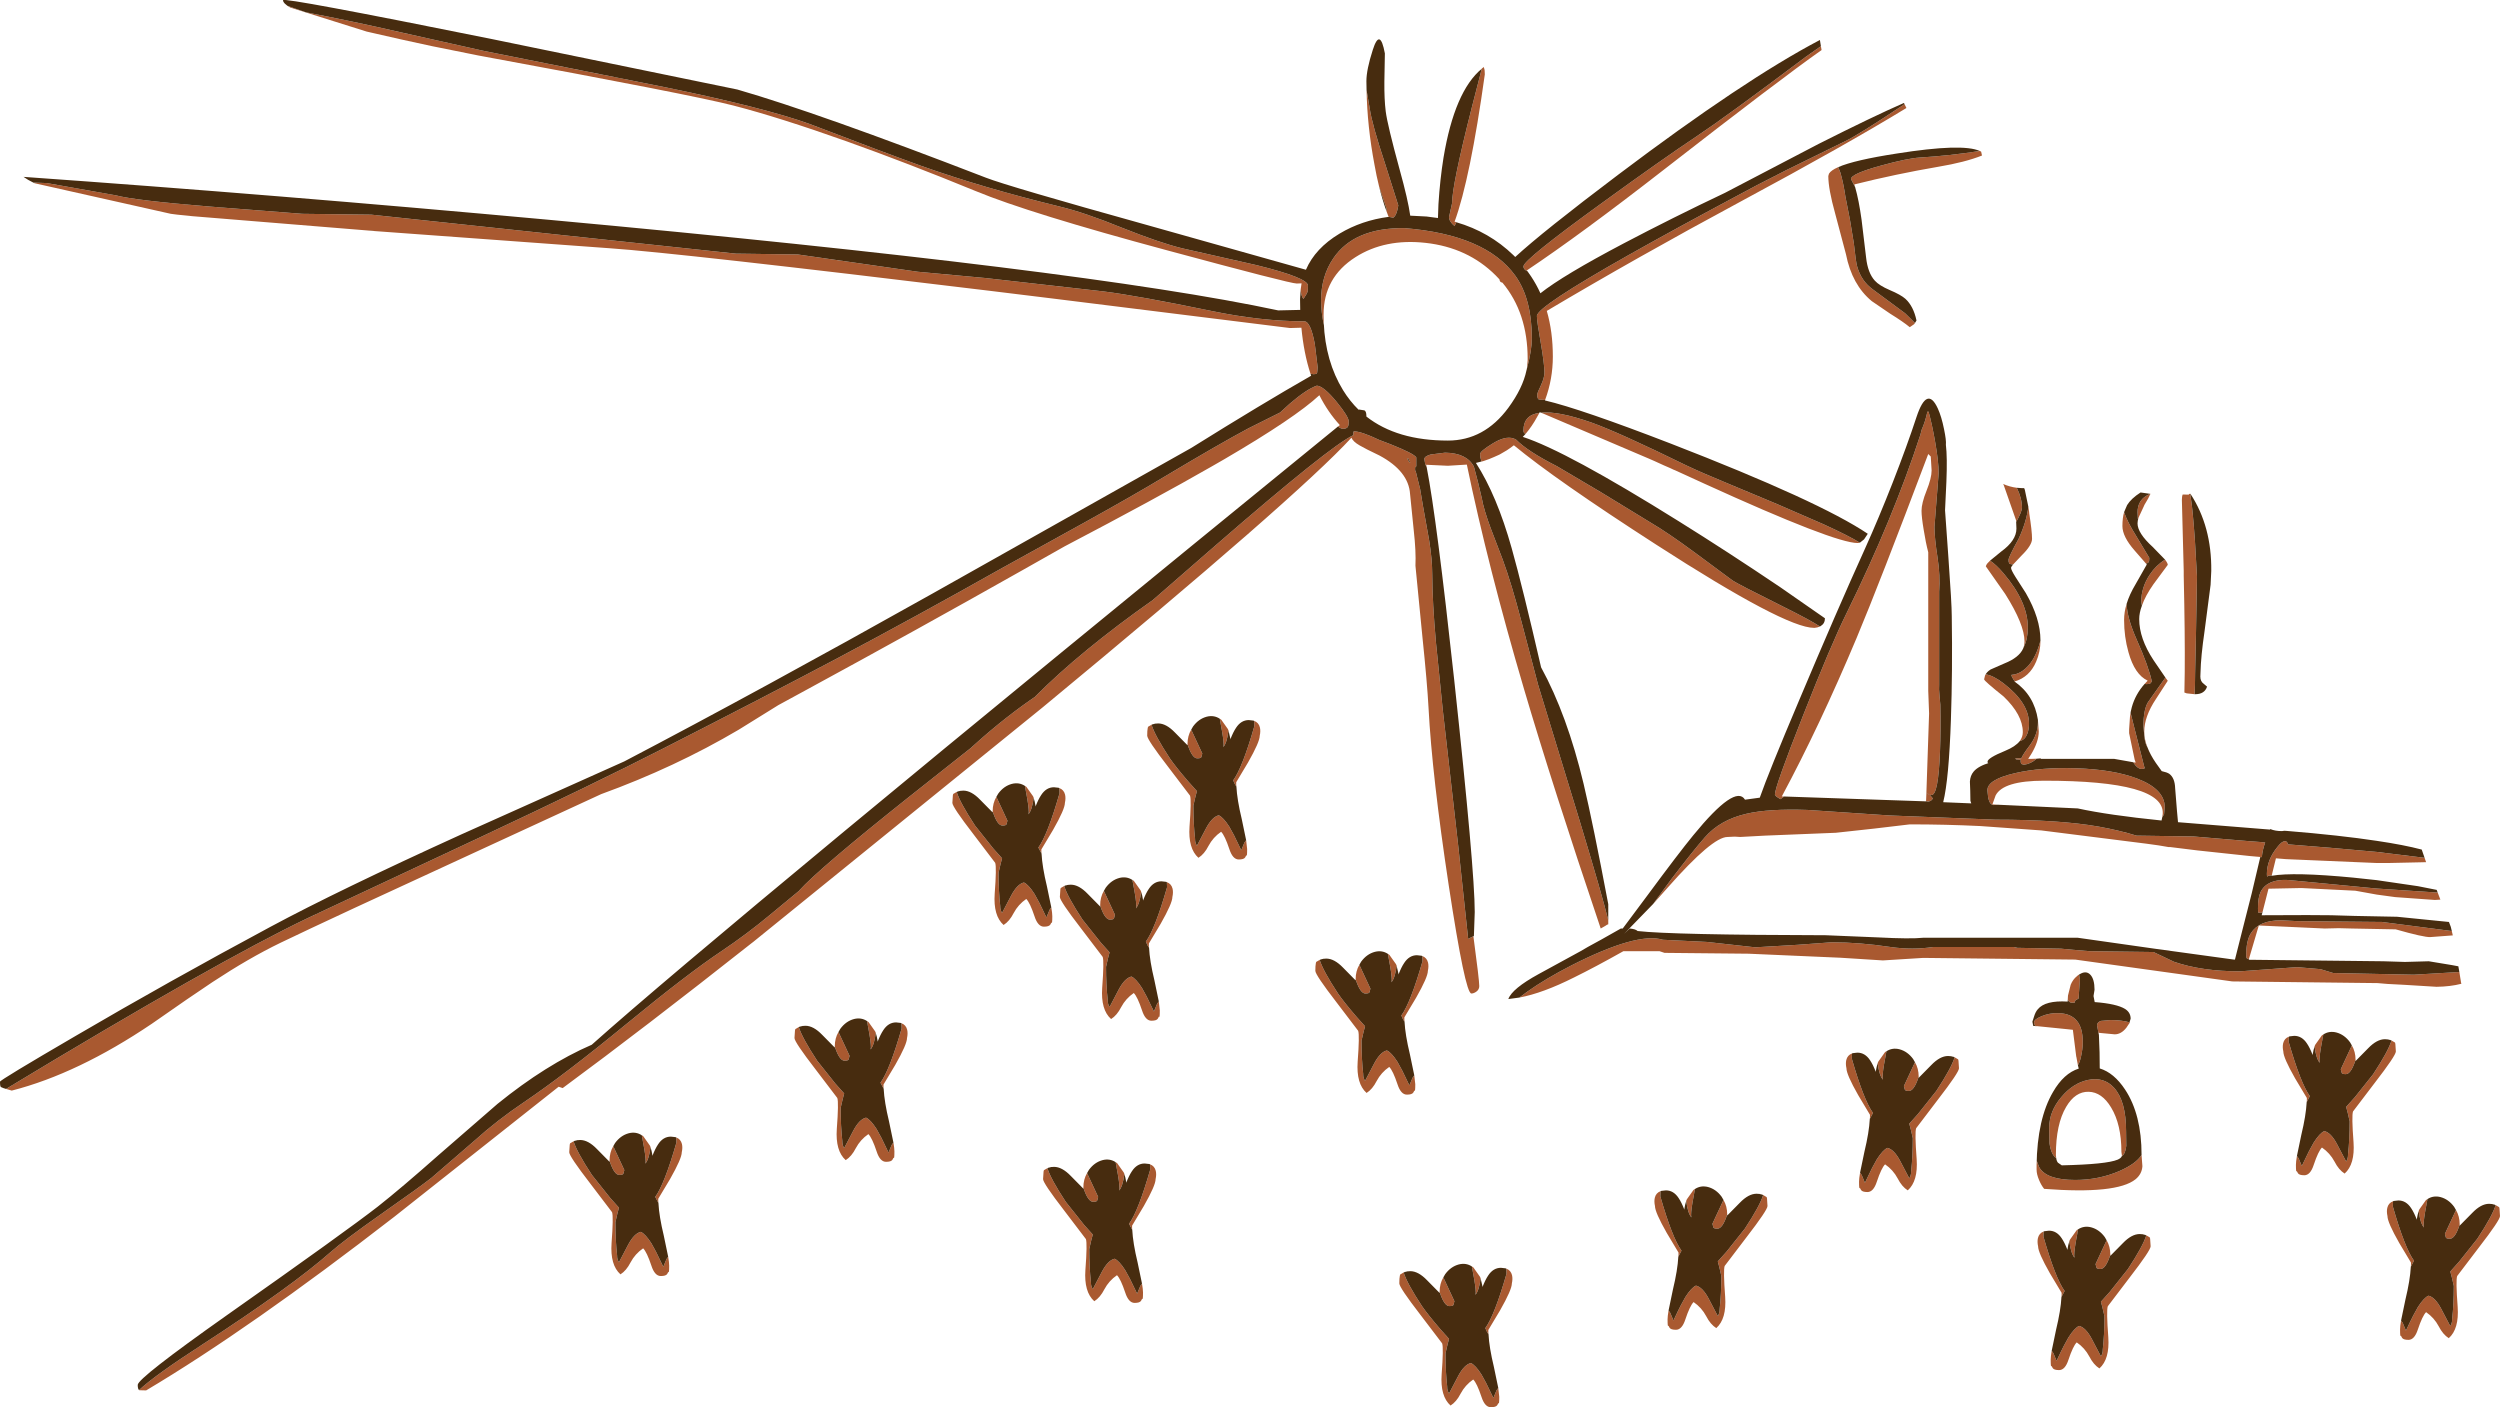 <?xml version="1.0" encoding="UTF-8" standalone="no"?>
<svg xmlns:ffdec="https://www.free-decompiler.com/flash" xmlns:xlink="http://www.w3.org/1999/xlink" ffdec:objectType="shape" height="418.9px" width="744.2px" xmlns="http://www.w3.org/2000/svg">
  <g transform="matrix(1.0, 0.0, 0.0, 1.0, 341.5, 213.15)">
    <path d="M200.55 -199.4 L200.75 -198.25 Q188.25 -189.45 153.75 -162.6 129.35 -143.6 113.0 -132.65 L113.1 -132.55 113.25 -132.35 112.65 -132.7 Q112.0 -133.2 112.0 -133.85 112.0 -135.8 135.2 -152.6 153.45 -165.85 163.6 -172.6 172.4 -178.45 196.2 -196.35 L200.55 -199.4 M225.45 -182.15 L226.0 -181.0 Q207.9 -169.95 176.65 -153.15 145.7 -136.5 118.95 -120.6 120.75 -114.4 120.75 -107.0 120.75 -100.3 118.45 -94.1 L118.25 -94.1 116.85 -94.2 116.35 -94.35 116.25 -94.7 Q116.1 -94.9 116.1 -95.65 116.1 -96.2 117.2 -98.45 118.25 -100.7 118.25 -102.25 118.25 -104.65 117.15 -111.1 116.0 -117.55 116.0 -119.1 116.0 -121.8 143.35 -137.25 157.4 -145.15 175.1 -154.6 180.35 -157.5 190.35 -162.55 L207.75 -171.1 Q211.65 -172.95 225.45 -182.15 M212.15 -51.6 L211.5 -51.5 Q204.6 -51.5 165.9 -69.15 L160.55 -71.6 Q158.8 -72.4 157.15 -73.15 L156.65 -73.35 155.7 -73.8 153.85 -74.6 151.0 -75.9 149.4 -76.6 117.85 -90.05 117.2 -90.3 117.25 -90.3 Q122.25 -90.85 132.15 -87.4 140.3 -84.5 160.5 -74.6 164.9 -72.5 173.5 -68.95 L187.5 -63.1 201.3 -57.1 Q208.95 -53.6 212.15 -51.6 M116.75 -90.25 L116.05 -89.0 Q114.55 -86.25 112.65 -84.0 L112.55 -84.05 Q112.0 -84.2 112.0 -85.0 112.0 -89.6 116.75 -90.25 M200.25 -26.65 Q199.5 -26.3 198.65 -26.25 L198.5 -26.25 Q189.9 -26.25 151.55 -51.0 121.6 -70.3 109.15 -80.6 L108.0 -79.75 107.05 -79.1 105.25 -78.05 104.9 -77.85 104.25 -77.55 103.9 -77.4 103.35 -77.15 101.8 -76.5 100.25 -75.95 99.5 -75.75 Q99.1 -76.95 99.1 -78.0 99.1 -78.85 102.95 -81.2 107.3 -83.85 109.85 -82.25 113.3 -78.75 122.0 -74.35 L135.2 -66.55 150.0 -57.5 Q154.8 -54.7 162.9 -48.75 L174.25 -40.35 Q175.6 -39.4 189.25 -32.6 197.7 -28.4 200.25 -26.65 M137.25 60.75 L137.25 62.0 Q137.0 62.0 136.4 62.45 L135.0 63.25 Q120.65 20.75 112.15 -8.1 101.45 -44.45 95.15 -74.85 L89.5 -74.5 83.05 -74.8 83.2 -74.05 82.75 -75.0 82.5 -76.5 Q82.5 -77.3 84.35 -77.85 L88.65 -78.4 Q95.1 -78.3 97.25 -74.25 L98.5 -69.5 99.6 -64.85 Q100.2 -61.4 102.35 -55.65 L105.85 -46.5 Q108.45 -39.45 111.45 -27.95 L116.35 -9.35 128.8 31.4 Q135.35 53.1 137.25 60.75 M97.1 65.55 Q98.85 78.6 98.85 80.4 98.85 81.45 97.9 82.1 97.15 82.6 96.5 82.6 94.65 82.6 89.75 50.35 84.8 17.65 83.75 -2.35 83.35 -9.8 81.95 -23.3 L79.85 -44.75 Q80.05 -48.95 79.35 -55.2 L78.25 -66.1 Q77.8 -72.9 69.15 -77.55 64.85 -79.6 63.25 -80.55 61.25 -81.7 60.8 -82.85 44.5 -65.1 -31.1 -2.6 L-117.35 67.3 -117.75 67.6 Q-149.85 92.95 -174.0 110.75 L-175.2 110.35 -224.05 149.0 Q-267.15 182.4 -298.0 200.75 L-299.9 200.7 -299.95 200.7 -300.1 200.65 Q-295.7 196.45 -281.2 187.05 -254.65 169.8 -243.0 159.5 -239.1 156.05 -228.45 148.55 -216.2 139.95 -213.1 137.5 L-200.2 126.35 Q-193.55 120.35 -185.6 115.0 -173.5 106.85 -155.0 91.65 -136.8 76.7 -126.75 70.0 -119.15 64.9 -112.25 59.15 L-103.0 51.5 -103.65 52.0 Q-97.7 45.4 -71.0 24.15 L-52.55 9.55 -51.0 8.15 Q-42.1 0.15 -32.7 -6.2 L-33.45 -5.7 Q-19.75 -19.45 1.7 -34.55 L20.35 -50.8 Q54.45 -80.4 61.35 -83.6 61.35 -84.65 61.5 -84.75 63.7 -84.75 69.05 -82.2 L72.45 -80.9 Q79.35 -78.15 80.1 -77.0 L80.1 -74.35 79.75 -74.0 79.75 -73.2 80.0 -72.6 81.25 -67.55 82.1 -62.5 83.95 -52.2 Q84.85 -46.55 84.85 -42.25 84.9 -33.65 85.95 -22.0 L88.0 -1.75 92.6 38.75 95.55 66.35 Q95.9 66.15 96.4 65.9 L97.1 65.55 M56.8 -86.2 L57.35 -86.6 Q53.8 -90.45 51.25 -95.5 44.0 -88.75 22.95 -76.45 L19.3 -74.35 Q2.5 -64.7 -24.6 -50.5 L-37.25 -43.35 Q-68.5 -25.7 -101.9 -7.55 L-109.8 -3.25 -121.65 4.1 Q-140.55 15.25 -162.55 23.25 L-200.05 40.55 Q-243.15 60.35 -258.0 67.5 -267.4 72.05 -278.25 79.2 -284.45 83.3 -296.3 91.6 -318.3 106.45 -338.0 111.5 L-339.7 111.0 Q-276.65 72.9 -249.8 60.1 L-198.8 36.2 Q-164.6 20.15 -144.25 9.75 -114.6 -5.35 -92.6 -17.0 -68.4 -29.85 -43.75 -43.75 L-18.7 -57.6 Q-3.9 -65.8 5.55 -71.5 21.35 -80.95 30.05 -85.6 L39.55 -90.35 42.4 -92.95 Q47.45 -97.3 50.5 -98.35 52.55 -98.2 56.4 -93.5 60.0 -89.1 60.0 -87.65 60.0 -86.45 59.65 -86.0 59.25 -85.5 58.25 -85.5 57.65 -85.5 56.8 -86.2 M48.6 -101.9 Q46.6 -108.05 45.9 -115.6 L42.5 -115.5 -27.85 -124.25 -46.6 -126.55 Q-139.65 -137.85 -160.0 -139.25 L-229.8 -144.35 -231.0 -144.5 -231.55 -144.5 -284.3 -148.8 -288.7 -149.25 -290.65 -149.5 -331.2 -158.6 -331.5 -158.75 -331.4 -158.8 -327.55 -158.65 -307.0 -155.0 Q-301.45 -153.5 -278.95 -151.65 L-251.5 -149.5 -231.0 -149.25 -122.5 -137.65 -104.0 -137.4 -68.25 -132.25 -48.3 -130.4 -13.0 -126.4 Q-2.75 -125.1 19.05 -120.6 33.95 -117.5 46.75 -117.5 48.65 -117.5 49.9 -110.7 L50.75 -103.75 50.6 -102.25 50.5 -102.0 Q50.25 -101.75 49.5 -101.75 L48.6 -101.9 M45.7 -127.1 L45.95 -128.8 44.5 -128.75 Q42.55 -128.75 6.05 -138.6 -35.2 -149.7 -51.0 -156.25 -71.35 -164.6 -89.4 -171.05 -109.65 -178.25 -123.25 -181.75 -135.15 -184.85 -199.2 -196.65 L-210.85 -199.0 -212.85 -199.4 -221.8 -201.35 -229.5 -203.1 -232.35 -203.75 -255.1 -210.9 -255.9 -211.4 -250.5 -209.5 Q-236.65 -206.85 -222.5 -203.6 L-197.5 -198.0 -143.6 -187.2 Q-114.15 -181.15 -100.5 -176.25 -78.05 -167.65 -67.35 -163.8 -49.3 -157.35 -26.0 -151.65 -18.55 -149.85 -7.5 -145.35 3.65 -140.9 10.35 -139.25 L32.45 -134.25 Q47.85 -130.45 47.85 -128.15 L47.8 -126.5 Q47.6 -125.75 46.5 -124.15 45.9 -125.0 45.75 -126.25 L45.7 -127.1 M71.9 -148.6 L71.8 -148.75 71.35 -149.95 71.2 -150.35 71.25 -151.0 69.0 -157.75 Q68.25 -160.75 67.65 -164.15 65.5 -175.5 65.3 -186.3 L66.25 -180.85 Q66.85 -176.35 70.9 -164.15 L74.75 -152.0 Q74.3 -149.05 73.25 -148.35 L71.9 -148.6 M99.6 -192.7 L99.6 -192.75 100.0 -193.05 100.25 -193.25 Q100.15 -193.0 100.3 -192.8 100.5 -192.4 100.5 -191.0 96.15 -159.85 91.5 -147.15 L91.75 -147.1 92.0 -147.0 91.5 -145.85 Q89.85 -147.2 89.85 -148.55 L90.3 -150.6 90.75 -152.65 Q90.75 -158.0 96.65 -181.25 L99.6 -192.7 M112.9 -102.9 L112.9 -102.8 113.05 -103.65 113.25 -105.9 113.25 -106.35 Q113.25 -120.0 105.75 -129.0 L105.3 -129.15 Q104.95 -129.35 104.85 -130.0 L103.75 -131.15 Q95.45 -139.45 82.9 -140.85 70.8 -142.2 62.0 -136.6 52.5 -130.55 52.5 -119.5 L52.5 -119.25 52.55 -117.1 52.6 -116.4 52.5 -116.8 Q51.8 -120.2 51.75 -123.65 51.75 -130.9 55.4 -136.25 61.55 -145.35 76.5 -145.25 100.8 -143.3 109.6 -131.05 114.5 -124.2 114.5 -112.4 114.5 -108.9 113.0 -103.25 L112.9 -102.9 M77.75 -76.6 L77.35 -76.75 78.0 -75.55 78.75 -75.4 78.3 -75.5 77.75 -76.6 M247.85 -168.2 L247.9 -168.2 248.15 -168.05 248.25 -168.0 248.5 -166.85 Q243.5 -164.85 235.45 -163.5 222.9 -161.35 210.5 -158.25 L210.75 -157.4 209.5 -159.85 Q209.5 -161.4 218.4 -163.85 226.4 -166.05 230.0 -166.25 238.85 -166.8 247.85 -168.2 M228.55 -117.0 L228.3 -116.65 227.0 -115.75 Q225.0 -117.4 221.2 -119.75 L215.7 -123.5 Q209.8 -128.35 208.0 -137.5 L204.8 -149.55 Q202.75 -156.9 202.75 -160.75 L202.95 -161.45 Q203.55 -162.45 205.7 -163.4 L206.35 -161.75 Q207.25 -158.65 207.85 -154.6 L209.2 -147.7 210.35 -140.75 Q210.95 -135.1 211.35 -133.8 212.55 -129.5 216.0 -127.0 L225.6 -119.9 228.55 -117.0 M231.95 22.8 L232.75 -0.75 232.5 -7.5 232.5 -48.75 Q231.75 -51.6 231.15 -55.4 230.5 -59.25 230.5 -61.1 230.5 -63.35 232.0 -67.1 233.5 -70.85 233.5 -73.1 L233.25 -77.25 232.5 -78.0 Q217.85 -39.15 211.2 -23.3 200.2 2.9 188.9 23.95 L188.95 23.95 189.6 23.95 188.5 24.75 187.25 23.95 186.85 23.4 Q186.85 21.05 195.2 -0.05 203.55 -21.25 208.25 -30.75 222.0 -58.7 230.15 -83.7 L230.55 -85.25 Q231.6 -87.6 232.25 -90.6 L232.6 -90.6 Q233.65 -86.8 234.55 -81.65 235.6 -75.75 235.6 -72.25 L234.35 -56.3 Q234.35 -53.05 235.3 -46.95 236.1 -41.75 235.75 -37.0 L235.75 -9.25 Q235.65 -8.15 235.85 -6.1 L236.1 -3.4 Q236.25 4.05 236.0 10.6 235.5 23.5 233.5 23.5 232.5 23.5 231.95 22.8 M231.85 25.35 L231.95 22.95 232.0 22.9 232.95 23.45 233.85 24.5 Q233.65 25.2 232.5 25.5 L231.85 25.35 M259.75 7.45 Q260.65 6.2 260.65 4.8 260.65 -0.35 254.9 -5.85 249.15 -10.45 249.15 -10.9 L249.15 -11.0 249.4 -12.05 249.6 -12.4 249.65 -12.4 Q251.8 -12.1 254.9 -9.75 262.5 -3.9 262.5 2.25 262.5 3.95 262.0 5.25 261.3 7.1 259.75 7.45 M260.75 -20.1 Q261.15 -21.1 261.15 -22.25 261.15 -27.25 255.4 -36.35 L249.65 -44.55 249.65 -44.6 249.7 -44.7 249.7 -44.75 249.75 -44.85 Q249.95 -45.4 250.9 -46.25 252.7 -45.1 254.95 -42.45 262.15 -33.95 262.15 -26.35 262.15 -22.95 260.9 -20.45 L260.75 -20.1 M258.65 -58.25 L254.95 -68.8 254.8 -69.05 254.75 -69.1 Q256.8 -68.2 258.85 -67.95 260.4 -64.85 260.4 -62.0 260.4 -60.9 258.7 -57.8 L258.65 -58.25 M262.3 -62.3 L262.55 -60.65 262.55 -60.45 Q263.4 -55.0 263.4 -52.75 263.4 -50.85 260.3 -47.8 L257.75 -45.1 257.1 -45.2 256.65 -45.35 256.55 -45.6 Q256.4 -45.75 256.4 -46.5 256.4 -47.3 259.4 -52.75 261.75 -57.8 262.3 -62.3 M265.9 -22.45 Q265.9 -19.1 264.6 -16.15 262.65 -11.6 258.25 -10.3 L257.95 -10.75 Q257.25 -11.8 257.25 -12.25 L258.25 -12.4 Q259.5 -12.7 260.65 -13.5 264.25 -16.05 265.9 -22.45 M265.15 1.15 L265.4 4.6 Q265.4 7.6 263.15 11.35 L262.25 12.75 261.65 12.75 263.25 12.75 264.75 12.7 Q263.15 14.2 261.0 14.5 L260.3 14.3 Q260.0 14.1 260.0 13.3 L260.05 13.0 259.75 13.0 258.65 12.9 258.5 12.75 258.45 12.6 259.75 12.55 260.2 12.6 Q260.7 11.4 262.6 8.9 265.15 5.55 265.15 1.85 L265.15 1.15 M293.5 13.75 L294.05 13.85 294.25 13.85 293.95 13.0 292.3 5.1 292.3 3.95 292.55 0.2 292.75 -0.9 293.7 2.9 296.8 15.1 Q297.3 15.75 296.05 15.75 294.75 15.75 293.5 13.75 M296.9 -9.55 L297.7 -10.4 297.8 -10.55 Q293.95 -12.35 292.1 -19.0 290.8 -23.6 290.8 -28.6 290.8 -30.95 291.55 -33.4 291.7 -29.15 294.55 -22.75 298.15 -14.65 299.05 -10.3 L298.7 -9.8 Q298.35 -9.5 297.55 -9.5 L296.9 -9.55 M297.35 -45.35 L293.95 -49.25 Q290.3 -53.4 290.3 -56.55 290.3 -58.95 290.8 -60.7 291.8 -57.75 294.25 -53.85 L298.3 -47.1 298.25 -46.1 298.15 -46.0 298.0 -45.65 297.35 -45.35 M298.55 -66.15 L298.65 -66.15 Q298.15 -64.95 296.85 -62.85 L296.7 -62.5 295.1 -59.05 294.95 -58.5 294.9 -58.7 294.8 -60.6 Q294.8 -63.95 297.4 -65.55 L298.55 -66.15 M303.0 -46.55 Q303.8 -45.5 303.8 -45.0 L299.55 -39.25 Q297.1 -35.75 296.1 -32.85 L295.9 -34.0 Q295.9 -38.3 298.45 -42.1 300.25 -44.85 303.0 -46.55 M303.1 -11.45 L303.8 -10.5 300.3 -5.1 Q296.8 0.15 296.8 4.65 296.8 6.9 297.75 9.3 297.2 8.45 296.9 6.75 L296.55 3.05 Q296.55 -1.85 297.9 -4.1 L303.1 -11.45 M380.25 42.2 L380.7 43.5 378.7 43.55 369.5 43.75 366.0 43.75 339.0 42.6 337.15 42.45 336.0 42.35 334.75 47.45 333.65 47.55 Q333.3 48.25 333.3 47.0 333.3 42.8 336.5 38.9 337.75 37.3 338.65 37.25 339.35 37.2 339.6 38.2 L352.0 39.2 366.0 40.45 380.25 42.2 M384.15 52.55 L384.95 54.65 383.3 54.75 371.5 53.9 366.0 53.15 359.65 52.0 343.55 51.2 333.8 51.4 333.75 51.55 332.05 58.2 331.8 58.55 330.8 58.55 Q330.65 58.5 330.65 57.25 330.65 53.95 331.45 52.35 333.4 48.5 339.55 48.8 L366.0 51.35 384.15 52.55 M388.35 64.0 L388.65 65.3 381.95 65.8 Q380.1 65.9 371.65 63.5 L358.55 63.25 354.7 63.15 350.55 63.25 330.9 62.35 327.95 72.35 327.35 72.15 Q327.15 71.95 327.15 71.15 327.15 66.85 328.55 64.65 330.95 60.8 337.55 60.8 L342.3 61.05 367.55 61.3 388.35 64.0 M390.6 76.2 L391.1 79.3 391.2 79.7 Q387.9 80.55 383.8 80.6 L374.0 80.0 369.2 79.75 366.25 79.5 323.0 79.0 276.25 72.5 231.0 72.0 219.0 72.75 206.4 71.95 179.0 70.75 154.0 70.5 152.5 70.0 141.75 70.0 Q133.3 74.75 127.1 77.8 117.75 82.5 110.8 83.8 L113.0 82.15 Q118.55 78.2 126.25 74.25 145.9 64.25 153.5 66.6 L166.65 67.25 181.0 68.85 193.65 68.1 203.75 67.35 Q211.95 67.35 221.25 68.75 227.85 69.7 234.0 68.75 L258.0 68.75 259.0 69.0 272.0 69.25 276.25 69.65 280.5 70.0 299.55 70.25 305.65 73.15 Q313.9 76.0 325.3 76.0 L342.3 74.75 349.25 75.35 353.05 76.5 377.05 77.0 390.6 76.2 M310.5 -66.15 L310.65 -65.0 Q311.2 -62.0 311.9 -52.05 L312.5 -41.55 312.2 -24.35 311.95 -13.0 311.9 -9.3 311.8 -6.5 309.45 -6.75 308.75 -7.0 308.85 -13.0 Q308.95 -23.95 308.55 -41.75 L308.55 -43.2 308.0 -64.35 Q308.0 -65.4 308.25 -65.95 L310.1 -65.9 310.05 -66.1 310.5 -66.15 M150.6 55.95 L156.1 48.45 Q162.5 40.1 166.0 36.1 170.55 30.9 178.35 29.1 184.95 27.55 196.5 27.95 L221.05 29.6 252.5 30.85 Q271.5 30.85 283.15 32.9 289.3 34.0 294.5 35.6 L311.5 35.85 328.0 37.25 331.35 37.5 332.8 37.65 Q332.05 39.65 331.8 42.0 L331.35 41.95 330.2 41.85 328.0 41.65 312.6 40.0 304.5 39.0 304.0 39.0 301.05 38.5 297.45 38.0 266.15 34.05 248.0 32.75 Q237.7 32.25 227.0 32.25 L216.45 33.5 205.0 34.75 183.9 35.6 176.5 36.0 174.9 35.9 172.75 36.0 Q168.25 36.0 155.05 50.95 L150.6 55.95 M345.15 114.95 L345.2 114.45 345.2 113.7 341.7 107.85 Q338.2 101.7 338.2 99.85 337.9 98.5 338.15 97.4 338.5 95.95 339.85 95.45 L339.8 97.0 Q343.35 109.35 346.1 113.15 L345.15 114.95 M347.5 98.35 L347.5 98.3 347.7 97.85 349.65 95.1 350.1 94.8 349.75 96.75 Q348.95 100.9 348.95 102.6 L349.05 103.25 Q347.95 101.95 347.5 98.35 M358.6 98.05 Q359.7 99.95 359.7 102.3 L359.55 102.85 Q358.25 106.6 356.8 106.6 355.55 106.6 355.55 106.1 L355.3 105.15 358.6 98.05 M369.95 96.4 Q370.35 96.5 370.6 96.7 L371.45 97.2 371.55 97.6 371.7 99.85 Q371.7 101.05 365.45 109.15 L358.95 117.7 Q358.5 118.95 359.1 126.9 359.55 133.45 356.45 136.2 354.7 135.1 353.45 132.65 352.1 130.1 349.7 128.45 348.6 129.55 347.25 133.6 346.25 136.7 344.45 136.7 342.95 136.7 342.55 136.1 L342.2 135.45 Q341.95 136.1 341.95 133.6 341.95 132.7 342.25 130.95 L342.75 131.65 343.7 133.95 345.85 129.5 347.25 126.95 Q349.05 124.15 350.4 123.55 352.35 124.0 354.15 127.35 L356.9 132.6 Q357.45 131.8 357.45 130.65 L357.45 130.55 Q357.95 126.1 357.95 120.65 L357.35 118.05 356.9 116.35 359.5 113.45 364.95 106.6 Q369.45 99.75 370.4 96.6 L369.95 96.4 M370.85 144.45 L370.8 146.0 Q374.35 158.35 377.1 162.15 L376.15 163.95 376.2 163.45 376.2 162.7 372.7 156.85 Q369.2 150.7 369.2 148.85 368.9 147.5 369.15 146.4 369.5 144.95 370.85 144.45 M373.25 179.95 L373.75 180.65 374.7 182.95 Q376.0 180.15 376.85 178.5 L378.25 175.95 Q380.05 173.15 381.4 172.55 383.35 173.0 385.15 176.35 L387.9 181.6 Q388.45 180.8 388.45 179.65 L388.45 179.55 Q388.95 175.1 388.95 169.65 L388.35 167.05 387.9 165.35 390.5 162.45 395.95 155.6 Q400.45 148.75 401.4 145.6 L400.95 145.4 401.6 145.7 402.45 146.2 402.55 146.6 402.7 148.85 Q402.7 150.05 396.45 158.15 L389.95 166.7 Q389.5 167.95 390.1 175.9 390.55 182.45 387.45 185.2 385.7 184.1 384.45 181.65 383.1 179.1 380.7 177.45 379.6 178.55 378.25 182.6 377.25 185.7 375.45 185.7 373.95 185.7 373.55 185.1 L373.2 184.45 Q372.95 185.1 372.95 182.6 372.95 181.7 373.25 179.95 M390.7 151.3 L390.55 151.85 Q389.25 155.6 387.8 155.6 386.55 155.6 386.55 155.1 L386.3 154.15 389.6 147.05 Q390.7 148.95 390.7 151.3 M381.1 143.8 L380.75 145.75 Q379.95 149.9 379.95 151.6 L380.05 152.25 Q378.95 150.95 378.5 147.35 L378.5 147.3 378.7 146.85 380.65 144.1 381.1 143.8 M253.25 26.4 L252.0 26.5 Q250.85 26.5 250.35 24.4 L250.1 22.1 Q250.1 18.9 258.35 17.0 266.15 15.2 276.5 15.55 287.55 15.9 294.65 18.6 302.9 21.75 302.9 27.15 L302.7 29.25 302.15 30.15 302.3 29.15 Q302.95 19.25 267.0 19.25 254.8 19.25 252.55 23.65 L251.6 26.3 253.25 26.4 M277.4 76.95 L277.65 78.5 277.25 84.1 276.35 84.6 276.1 85.1 Q276.5 85.35 275.25 85.35 274.55 85.35 274.05 84.5 L274.1 83.2 274.9 80.0 Q275.55 78.4 276.75 77.45 277.05 77.15 277.4 76.95 M264.75 92.3 L264.4 92.3 Q264.0 91.8 264.0 91.15 264.0 90.3 266.25 89.35 268.7 88.35 271.25 88.45 278.5 88.6 278.5 97.0 278.5 99.2 277.95 101.5 277.6 103.1 277.05 103.95 L276.6 101.5 276.55 101.35 275.55 93.4 273.65 93.2 264.75 92.3 M264.75 133.7 L264.8 132.4 265.5 134.25 Q267.6 138.1 276.25 138.1 283.25 138.1 289.4 135.45 294.4 133.25 296.0 130.65 L296.0 130.75 296.25 134.0 Q296.1 136.35 294.2 137.9 288.6 142.4 267.0 140.75 266.15 139.7 265.5 138.15 264.75 136.4 264.75 135.0 L264.75 133.7 M283.3 94.8 L283.25 94.75 282.75 92.1 Q282.75 91.1 283.95 90.75 L286.75 90.5 Q290.05 90.5 292.5 91.2 L292.3 91.55 291.5 92.75 Q289.95 94.75 288.0 94.75 L283.25 94.3 283.3 94.8 M212.2 135.95 L212.7 136.65 213.65 138.95 215.8 134.5 217.2 131.95 Q219.0 129.15 220.35 128.55 222.3 129.0 224.1 132.35 L226.85 137.6 Q227.4 136.8 227.4 135.65 L227.4 135.55 Q227.9 131.1 227.9 125.65 L227.3 123.05 226.85 121.35 229.45 118.45 234.9 111.6 Q239.4 104.75 240.35 101.6 L239.9 101.4 Q240.3 101.5 240.55 101.7 L241.4 102.2 241.5 102.6 241.65 104.85 Q241.65 106.05 235.4 114.15 L228.9 122.7 Q228.45 123.95 229.05 131.9 229.5 138.45 226.4 141.2 224.65 140.1 223.4 137.65 222.05 135.1 219.65 133.45 218.55 134.55 217.2 138.6 216.2 141.7 214.4 141.7 212.9 141.7 212.5 141.1 L212.15 140.45 Q211.9 141.1 211.9 138.6 211.9 137.7 212.2 135.95 M229.65 107.3 L229.5 107.85 Q228.2 111.6 226.75 111.6 225.5 111.6 225.5 111.1 L225.25 110.15 228.55 103.05 Q229.65 104.95 229.65 107.3 M220.05 99.8 L219.7 101.75 Q218.9 105.9 218.9 107.6 L219.0 108.25 Q217.9 106.95 217.45 103.35 L217.45 103.3 217.65 102.85 219.6 100.1 Q219.8 99.9 220.05 99.8 M209.8 100.45 L209.75 102.0 Q213.3 114.35 216.05 118.15 L215.1 119.95 215.15 119.45 215.15 118.7 211.65 112.85 Q208.15 106.7 208.15 104.85 207.85 103.5 208.1 102.4 208.45 100.95 209.8 100.45 M163.05 140.8 L162.7 142.75 Q161.9 146.9 161.9 148.6 L162.0 149.25 Q160.9 147.95 160.45 144.35 L160.45 144.3 160.65 143.85 162.6 141.1 Q162.8 140.9 163.05 140.8 M152.8 141.45 L152.75 143.0 Q156.3 155.35 159.05 159.15 L158.1 160.95 158.15 160.45 158.15 159.7 154.65 153.85 Q151.15 147.7 151.15 145.85 150.85 144.5 151.1 143.4 151.45 141.95 152.8 141.45 M155.2 176.95 L155.7 177.65 156.65 179.95 Q157.95 177.15 158.8 175.5 L160.2 172.95 Q162.0 170.15 163.35 169.55 165.3 170.0 167.1 173.35 L169.85 178.6 Q170.4 177.8 170.4 176.65 L170.4 176.55 Q170.9 172.1 170.9 166.65 L170.3 164.05 169.85 162.35 172.45 159.45 177.9 152.6 Q182.4 145.75 183.35 142.6 L182.9 142.4 Q183.3 142.5 183.55 142.7 L184.4 143.2 184.5 143.6 184.65 145.85 Q184.65 147.05 178.4 155.15 L171.9 163.7 Q171.45 164.95 172.05 172.9 172.5 179.45 169.4 182.2 167.65 181.1 166.4 178.65 165.05 176.1 162.65 174.45 161.55 175.55 160.2 179.6 159.2 182.7 157.4 182.7 155.9 182.7 155.5 182.1 L155.15 181.45 Q154.9 182.1 154.9 179.6 154.9 178.7 155.2 176.95 M172.65 148.3 L172.5 148.85 Q171.2 152.6 169.75 152.6 168.5 152.6 168.5 152.1 L168.25 151.15 171.55 144.05 Q172.65 145.95 172.65 148.3 M270.6 131.6 Q269.1 130.6 268.6 127.25 L268.5 122.55 Q268.5 117.7 272.1 113.45 275.5 109.35 279.95 108.35 284.75 107.3 287.8 110.65 291.4 114.6 291.4 123.65 L291.45 127.95 Q291.2 130.35 290.1 131.05 L290.15 130.85 290.0 129.75 Q290.0 121.6 286.95 116.55 284.2 111.95 280.25 111.85 276.25 111.75 273.55 116.35 270.5 121.5 270.5 130.6 L270.5 130.75 270.6 131.6 M274.5 156.35 L274.5 156.3 274.7 155.85 276.65 153.1 Q276.85 152.9 277.1 152.8 L276.75 154.75 Q275.95 158.9 275.95 160.6 L276.05 161.25 Q274.95 159.95 274.5 156.35 M285.6 156.05 Q286.7 157.95 286.7 160.3 L286.55 160.85 Q285.25 164.6 283.8 164.6 282.55 164.6 282.55 164.1 L282.3 163.15 285.6 156.05 M296.95 154.4 L297.6 154.7 298.45 155.2 298.55 155.6 298.7 157.85 Q298.7 159.05 292.45 167.15 L285.95 175.7 Q285.5 176.95 286.1 184.9 286.55 191.45 283.45 194.2 281.7 193.1 280.45 190.65 279.1 188.1 276.7 186.45 275.6 187.55 274.25 191.6 273.25 194.7 271.45 194.7 269.95 194.7 269.55 194.1 L269.2 193.45 Q268.95 194.1 268.95 191.6 268.95 190.7 269.25 188.95 L269.75 189.65 270.7 191.95 Q272.0 189.15 272.85 187.5 L274.25 184.95 Q276.05 182.15 277.4 181.55 279.35 182.0 281.15 185.35 L283.9 190.6 Q284.45 189.8 284.45 188.65 L284.45 188.55 Q284.95 184.1 284.95 178.65 L284.35 176.05 283.9 174.35 286.5 171.45 291.95 164.6 Q296.45 157.75 297.4 154.6 L296.95 154.4 M272.15 172.95 L272.2 172.45 272.2 171.7 268.7 165.85 Q265.2 159.7 265.2 157.85 264.9 156.5 265.15 155.4 265.5 153.95 266.85 153.45 L266.8 155.0 Q270.35 167.35 273.1 171.15 L272.15 172.95 M76.6 90.95 Q76.1 90.35 75.65 89.15 78.4 85.35 81.95 73.0 L81.9 71.45 Q83.25 71.95 83.6 73.4 83.85 74.5 83.55 75.85 83.55 77.7 80.05 83.85 L76.55 89.7 76.55 90.45 76.6 90.95 M74.25 74.35 Q73.8 77.95 72.7 79.25 L72.8 78.6 Q72.8 76.9 72.0 72.75 L71.65 70.8 72.1 71.1 74.05 73.85 74.25 74.3 74.25 74.35 M63.15 74.05 L66.45 81.15 66.2 82.1 Q66.2 82.6 64.95 82.6 63.5 82.6 62.2 78.85 L62.05 78.3 Q62.05 75.95 63.15 74.05 M51.8 72.4 L51.35 72.6 Q52.3 75.75 56.8 82.6 58.55 85.15 62.25 89.45 L64.85 92.35 64.4 94.05 63.8 96.65 Q63.8 102.1 64.3 106.55 L64.3 106.65 Q64.3 107.8 64.85 108.6 L67.6 103.35 Q69.4 100.0 71.35 99.55 72.7 100.15 74.5 102.95 L75.9 105.5 78.05 109.95 79.0 107.65 79.5 106.95 79.8 109.6 Q79.8 112.1 79.55 111.45 L79.2 112.1 Q78.8 112.7 77.3 112.7 75.5 112.7 74.5 109.6 73.15 105.55 72.05 104.45 69.65 106.1 68.3 108.65 67.05 111.1 65.3 112.2 62.2 109.45 62.65 102.9 63.25 94.95 62.8 93.7 L56.3 85.15 Q50.05 77.05 50.05 75.85 50.05 74.3 50.2 73.6 L50.3 73.2 51.15 72.7 51.8 72.4 M26.55 20.95 Q26.05 20.35 25.6 19.15 28.35 15.35 31.9 3.0 L31.85 1.45 Q33.2 1.95 33.55 3.4 33.8 4.5 33.5 5.85 33.5 7.7 30.0 13.85 L26.5 19.7 26.5 20.45 26.55 20.95 M24.2 4.35 Q23.75 7.95 22.65 9.25 L22.75 8.6 Q22.75 6.9 21.95 2.75 L21.6 0.8 22.05 1.1 24.0 3.85 24.2 4.3 24.2 4.35 M13.1 4.05 L16.4 11.15 16.15 12.1 Q16.15 12.6 14.9 12.6 13.45 12.6 12.15 8.85 L12.0 8.3 Q12.0 5.95 13.1 4.05 M1.75 2.4 L1.3 2.6 Q2.25 5.75 6.75 12.6 8.5 15.15 12.2 19.45 L14.8 22.35 14.35 24.05 13.75 26.65 Q13.75 32.1 14.25 36.55 L14.25 36.65 Q14.25 37.8 14.8 38.6 L17.55 33.35 Q19.35 30.0 21.3 29.55 22.65 30.15 24.45 32.95 L25.85 35.5 28.0 39.95 28.95 37.65 29.45 36.95 29.75 39.6 Q29.75 42.1 29.5 41.45 L29.15 42.1 Q28.75 42.7 27.25 42.7 25.45 42.7 24.45 39.6 23.1 35.55 22.0 34.45 19.6 36.1 18.25 38.65 17.0 41.1 15.25 42.2 12.15 39.45 12.6 32.9 13.2 24.95 12.75 23.7 L6.25 15.15 Q0.0 7.05 0.0 5.85 0.0 4.3 0.15 3.6 L0.25 3.2 1.1 2.7 Q1.35 2.5 1.75 2.4 M5.85 49.45 Q7.2 49.95 7.55 51.4 7.8 52.5 7.5 53.85 7.5 55.7 4.0 61.85 L0.5 67.7 0.5 68.45 0.55 68.95 Q0.05 68.35 -0.4 67.15 2.35 63.35 5.9 51.0 L5.85 49.45 M3.45 84.95 L3.75 87.6 Q3.75 90.1 3.5 89.45 L3.15 90.1 Q2.75 90.7 1.25 90.7 -0.55 90.7 -1.55 87.6 -2.9 83.55 -4.0 82.45 -6.4 84.1 -7.75 86.65 -9.0 89.1 -10.75 90.2 -13.85 87.45 -13.4 80.9 -12.8 72.95 -13.25 71.7 L-19.75 63.15 Q-26.0 55.05 -26.0 53.85 L-25.85 51.6 -25.75 51.2 -24.9 50.7 -24.25 50.4 -24.7 50.6 Q-23.75 53.75 -19.25 60.6 L-13.8 67.45 -11.2 70.35 -11.65 72.05 -12.25 74.65 Q-12.25 80.1 -11.75 84.55 L-11.75 84.65 Q-11.75 85.8 -11.2 86.6 L-8.45 81.35 Q-6.65 78.0 -4.7 77.55 -3.35 78.15 -1.55 80.95 L-0.15 83.5 2.0 87.95 2.95 85.65 3.45 84.95 M-14.0 56.3 Q-14.0 53.95 -12.9 52.05 L-9.6 59.15 -9.85 60.1 Q-9.85 60.6 -11.1 60.6 -12.55 60.6 -13.85 56.85 L-14.0 56.3 M-4.4 48.8 Q-4.15 48.9 -3.95 49.1 L-2.0 51.85 -1.8 52.3 -1.8 52.35 Q-2.25 55.95 -3.35 57.25 L-3.25 56.6 Q-3.25 54.9 -4.05 50.75 L-4.4 48.8 M0.85 133.45 Q2.2 133.95 2.55 135.4 2.8 136.5 2.5 137.85 2.5 139.7 -1.0 145.85 L-4.5 151.7 -4.5 152.45 -4.45 152.95 -5.4 151.15 Q-2.65 147.35 0.9 135.0 L0.85 133.45 M-1.55 168.95 Q-1.25 170.7 -1.25 171.6 -1.25 174.1 -1.5 173.45 L-1.85 174.1 Q-2.25 174.7 -3.75 174.7 -5.55 174.7 -6.55 171.6 -7.9 167.55 -9.0 166.45 -11.4 168.1 -12.75 170.65 -14.0 173.1 -15.75 174.2 -18.85 171.45 -18.4 164.9 -17.8 156.95 -18.25 155.7 L-24.75 147.15 Q-31.0 139.05 -31.0 137.85 L-30.85 135.6 -30.75 135.2 -29.9 134.7 -29.25 134.4 -29.7 134.6 Q-28.75 137.75 -24.25 144.6 L-18.8 151.45 -16.2 154.35 -16.65 156.05 -17.25 158.65 Q-17.25 164.1 -16.75 168.55 L-16.75 168.65 Q-16.75 169.8 -16.2 170.6 L-13.45 165.35 Q-11.65 162.0 -9.7 161.55 -8.35 162.15 -6.55 164.95 L-5.15 167.5 -3.0 171.95 -2.05 169.65 -1.55 168.95 M-19.0 140.3 Q-19.0 137.95 -17.9 136.05 L-14.6 143.15 -14.85 144.1 Q-14.85 144.6 -16.1 144.6 -17.55 144.6 -18.85 140.85 L-19.0 140.3 M-9.4 132.8 L-8.95 133.1 -7.0 135.85 -6.8 136.3 -6.8 136.35 Q-7.25 139.95 -8.35 141.25 L-8.25 140.6 Q-8.25 138.9 -9.05 134.75 L-9.4 132.8 M87.05 171.35 Q87.05 169.0 88.15 167.1 L91.45 174.2 91.2 175.15 Q91.2 175.65 89.95 175.65 88.5 175.65 87.2 171.9 L87.05 171.35 M96.65 163.85 L97.1 164.15 99.05 166.9 99.25 167.35 99.25 167.4 Q98.8 171.0 97.7 172.3 L97.8 171.65 Q97.8 169.95 97.0 165.8 L96.65 163.85 M106.9 164.5 Q108.25 165.0 108.6 166.45 108.85 167.55 108.55 168.9 108.55 170.75 105.05 176.9 L101.55 182.75 101.55 183.5 101.6 184.0 Q101.1 183.4 100.65 182.2 103.4 178.4 106.95 166.05 L106.9 164.5 M104.5 200.0 L104.8 202.65 Q104.8 205.15 104.55 204.5 L104.2 205.15 Q103.8 205.75 102.3 205.75 100.5 205.75 99.5 202.65 98.15 198.6 97.05 197.5 94.65 199.15 93.3 201.7 92.05 204.15 90.3 205.25 87.2 202.5 87.65 195.95 88.25 188.0 87.8 186.75 L81.3 178.2 Q75.05 170.1 75.05 168.9 75.05 167.35 75.2 166.65 L75.3 166.25 76.15 165.75 Q76.4 165.55 76.8 165.45 L76.35 165.65 Q77.3 168.8 81.8 175.65 83.55 178.2 87.25 182.5 L89.85 185.4 89.4 187.1 88.8 189.7 Q88.8 195.15 89.3 199.6 L89.3 199.7 Q89.3 200.85 89.85 201.65 L92.6 196.4 Q94.4 193.05 96.35 192.6 97.7 193.2 99.5 196.0 L100.9 198.55 103.05 203.0 104.0 200.7 104.5 200.0 M-36.4 20.8 L-35.95 21.1 -34.0 23.85 -33.8 24.3 -33.8 24.35 Q-34.25 27.95 -35.35 29.25 L-35.25 28.6 Q-35.25 26.9 -36.05 22.75 L-36.4 20.8 M-26.15 21.45 Q-24.8 21.95 -24.45 23.4 -24.2 24.5 -24.5 25.85 -24.5 27.7 -28.0 33.85 L-31.5 39.7 -31.5 40.45 -31.45 40.95 -32.4 39.15 Q-29.65 35.35 -26.1 23.0 L-26.15 21.45 M-28.55 56.95 Q-28.25 58.7 -28.25 59.6 -28.25 62.1 -28.5 61.45 L-28.85 62.1 Q-29.25 62.7 -30.75 62.7 -32.55 62.7 -33.55 59.6 -34.9 55.55 -36.0 54.45 -38.4 56.1 -39.75 58.65 -41.0 61.1 -42.75 62.2 -45.85 59.45 -45.4 52.9 -44.8 44.95 -45.25 43.7 L-51.75 35.15 Q-58.0 27.05 -58.0 25.85 L-57.85 23.6 -57.75 23.2 -56.9 22.7 -56.25 22.4 -56.7 22.6 Q-55.75 25.75 -51.25 32.6 L-45.8 39.45 -43.2 42.35 -43.65 44.05 -44.25 46.65 Q-44.25 52.1 -43.75 56.55 L-43.75 56.65 Q-43.75 57.8 -43.2 58.6 L-40.45 53.35 Q-38.65 50.0 -36.7 49.55 -35.35 50.15 -33.55 52.95 L-32.15 55.5 -30.0 59.95 -29.05 57.65 -28.55 56.95 M-46.0 28.3 Q-46.0 25.95 -44.9 24.05 L-41.6 31.15 -41.85 32.1 Q-41.85 32.6 -43.1 32.6 -44.55 32.6 -45.85 28.85 L-46.0 28.3 M-73.15 91.45 Q-71.8 91.95 -71.45 93.4 -71.2 94.5 -71.5 95.85 -71.5 97.7 -75.0 103.85 L-78.5 109.7 -78.5 110.45 -78.45 110.95 -79.4 109.15 Q-76.65 105.35 -73.1 93.0 L-73.15 91.45 M-75.55 126.95 Q-75.25 128.7 -75.25 129.6 -75.25 132.1 -75.5 131.45 L-75.85 132.1 Q-76.25 132.7 -77.75 132.7 -79.55 132.7 -80.55 129.6 -81.9 125.55 -83.0 124.45 -85.4 126.1 -86.75 128.65 -88.0 131.1 -89.75 132.2 -92.85 129.45 -92.4 122.9 -91.8 114.95 -92.25 113.7 L-98.75 105.15 Q-105.0 97.05 -105.0 95.85 L-104.85 93.6 -104.75 93.2 -103.9 92.7 Q-103.65 92.5 -103.25 92.4 L-103.7 92.6 Q-102.75 95.75 -98.25 102.6 L-92.8 109.45 -90.2 112.35 -90.65 114.05 -91.25 116.65 Q-91.25 122.1 -90.75 126.55 L-90.75 126.65 Q-90.75 127.8 -90.2 128.6 L-87.45 123.35 Q-85.65 120.0 -83.7 119.55 -82.35 120.15 -80.55 122.95 L-79.15 125.5 -77.0 129.95 -76.05 127.65 -75.55 126.95 M-93.0 98.3 Q-93.0 95.95 -91.9 94.05 L-88.6 101.15 -88.85 102.1 Q-88.85 102.6 -90.1 102.6 -91.55 102.6 -92.85 98.85 L-93.0 98.3 M-83.4 90.8 L-82.95 91.1 -81.0 93.85 -80.8 94.3 -80.8 94.35 Q-81.25 97.95 -82.35 99.25 L-82.25 98.6 Q-82.25 96.9 -83.05 92.75 L-83.4 90.8 M-140.2 125.45 Q-138.85 125.95 -138.5 127.4 -138.25 128.5 -138.55 129.85 -138.55 131.7 -142.05 137.85 L-145.55 143.7 -145.55 144.45 -145.5 144.95 -146.45 143.15 Q-143.7 139.35 -140.15 127.0 L-140.2 125.45 M-142.6 160.95 Q-142.3 162.7 -142.3 163.6 -142.3 166.1 -142.55 165.45 L-142.9 166.1 Q-143.3 166.7 -144.8 166.7 -146.6 166.7 -147.6 163.6 -148.95 159.55 -150.05 158.45 -152.45 160.1 -153.8 162.65 -155.05 165.1 -156.8 166.2 -159.9 163.45 -159.45 156.9 -158.85 148.95 -159.3 147.7 L-165.8 139.15 Q-172.05 131.05 -172.05 129.85 L-171.9 127.6 -171.8 127.2 -170.95 126.7 -170.3 126.4 -170.75 126.6 Q-169.8 129.75 -165.3 136.6 L-159.85 143.45 -157.25 146.35 -157.7 148.05 -158.3 150.65 Q-158.3 156.1 -157.8 160.55 L-157.8 160.65 Q-157.8 161.8 -157.25 162.6 L-154.5 157.35 Q-152.7 154.0 -150.75 153.55 -149.4 154.15 -147.6 156.95 L-146.2 159.5 -144.05 163.95 -143.1 161.65 -142.6 160.95 M-160.05 132.3 Q-160.05 129.95 -158.95 128.05 L-155.65 135.15 -155.9 136.1 Q-155.9 136.6 -157.15 136.6 -158.6 136.6 -159.9 132.85 L-160.05 132.3 M-150.45 124.8 Q-150.2 124.9 -150.0 125.1 L-148.05 127.85 -147.85 128.3 -147.85 128.35 Q-148.3 131.95 -149.4 133.25 L-149.3 132.6 Q-149.3 130.9 -150.1 126.75 L-150.45 124.8" fill="#a95930" fill-rule="evenodd" stroke="none"/>
    <path d="M113.1 -132.55 L114.25 -130.9 Q115.85 -128.5 117.05 -125.85 123.8 -131.2 141.85 -140.7 156.4 -148.35 172.0 -155.75 L199.85 -170.3 Q216.0 -178.45 225.25 -182.5 L225.45 -182.15 Q211.65 -172.95 207.75 -171.1 L190.35 -162.55 Q180.35 -157.5 175.1 -154.6 157.4 -145.15 143.35 -137.25 116.0 -121.8 116.0 -119.1 116.0 -117.55 117.15 -111.1 118.25 -104.65 118.25 -102.25 118.25 -100.7 117.2 -98.45 116.1 -96.2 116.1 -95.65 116.1 -94.9 116.25 -94.7 L116.35 -94.35 116.85 -94.2 118.25 -94.1 118.45 -94.1 118.4 -93.95 Q129.05 -91.45 155.85 -81.1 200.1 -63.95 214.5 -54.25 L213.4 -52.6 212.15 -51.6 Q208.95 -53.6 201.3 -57.1 L187.5 -63.1 173.5 -68.95 Q164.9 -72.5 160.5 -74.6 140.3 -84.5 132.15 -87.4 122.25 -90.85 117.25 -90.3 L116.85 -90.45 116.75 -90.25 Q112.0 -89.6 112.0 -85.0 112.0 -84.2 112.55 -84.05 L112.65 -84.0 111.8 -83.1 Q124.75 -78.9 158.2 -58.0 172.8 -48.9 188.45 -38.35 L201.75 -29.1 Q201.75 -27.55 200.5 -26.8 L200.25 -26.65 Q197.7 -28.4 189.25 -32.6 175.6 -39.4 174.25 -40.35 L162.9 -48.75 Q154.8 -54.7 150.0 -57.5 L135.2 -66.55 122.0 -74.35 Q113.3 -78.75 109.85 -82.25 107.3 -83.85 102.95 -81.2 99.1 -78.85 99.1 -78.0 99.1 -76.95 99.5 -75.75 L100.25 -75.95 97.85 -75.35 Q104.1 -65.65 108.5 -49.95 111.75 -38.4 117.25 -14.5 125.0 -0.35 129.9 20.15 132.7 31.95 137.25 56.0 L137.25 60.75 Q135.35 53.1 128.8 31.4 L116.35 -9.35 111.45 -27.95 Q108.45 -39.45 105.85 -46.5 L102.35 -55.65 Q100.2 -61.4 99.6 -64.85 L98.5 -69.5 97.25 -74.25 Q95.1 -78.3 88.65 -78.4 L84.35 -77.85 Q82.5 -77.3 82.5 -76.5 L82.75 -75.0 83.2 -74.05 Q86.15 -59.0 91.4 -10.65 97.5 45.85 97.5 58.35 L97.25 65.5 97.1 65.55 96.4 65.9 Q95.9 66.15 95.55 66.35 L92.6 38.75 88.0 -1.75 85.95 -22.0 Q84.9 -33.65 84.85 -42.25 84.85 -46.55 83.95 -52.2 L82.1 -62.5 81.25 -67.55 80.0 -72.6 79.75 -73.2 79.75 -74.0 80.1 -74.35 80.1 -77.0 Q79.35 -78.15 72.45 -80.9 L69.05 -82.2 Q63.7 -84.75 61.5 -84.75 61.35 -84.65 61.35 -83.6 54.45 -80.4 20.35 -50.8 L1.7 -34.55 Q-19.75 -19.45 -33.45 -5.7 L-32.7 -6.2 Q-42.1 0.15 -51.0 8.15 L-52.55 9.55 -71.0 24.15 Q-97.7 45.4 -103.65 52.0 L-103.0 51.5 -112.25 59.15 Q-119.15 64.9 -126.75 70.0 -136.8 76.7 -155.0 91.65 -173.5 106.85 -185.6 115.0 -193.55 120.35 -200.2 126.35 L-213.1 137.5 Q-216.2 139.95 -228.45 148.55 -239.1 156.05 -243.0 159.5 -254.65 169.8 -281.2 187.05 -295.7 196.45 -300.1 200.65 -300.5 200.35 -300.5 199.1 -300.5 197.1 -273.95 178.35 -238.3 153.25 -229.0 146.0 -222.2 140.65 -210.9 130.65 L-193.4 115.45 Q-178.95 103.75 -165.35 97.85 -126.25 62.95 56.8 -86.2 57.65 -85.5 58.25 -85.5 59.25 -85.5 59.65 -86.0 60.0 -86.45 60.0 -87.65 60.0 -89.1 56.4 -93.5 52.55 -98.2 50.5 -98.35 47.45 -97.3 42.4 -92.95 L39.55 -90.35 30.05 -85.6 Q21.35 -80.95 5.55 -71.5 -3.9 -65.8 -18.7 -57.6 L-43.75 -43.75 Q-68.4 -29.85 -92.6 -17.0 -114.6 -5.35 -144.25 9.75 -164.6 20.15 -198.8 36.2 L-249.8 60.1 Q-276.65 72.9 -339.7 111.0 L-340.5 110.75 -341.2 110.45 Q-341.5 110.35 -341.5 108.85 -341.5 108.35 -318.95 95.2 -291.45 79.1 -261.0 62.75 -240.9 51.95 -204.2 35.25 L-155.65 13.5 Q-115.55 -7.5 -64.2 -36.3 L13.1 -79.8 Q34.25 -93.0 48.8 -101.3 L48.6 -101.9 49.5 -101.75 Q50.25 -101.75 50.5 -102.0 L50.6 -102.25 50.75 -103.75 49.9 -110.7 Q48.65 -117.5 46.75 -117.5 33.95 -117.5 19.05 -120.6 -2.75 -125.1 -13.0 -126.4 L-48.3 -130.4 -68.25 -132.25 -104.0 -137.4 -122.5 -137.65 -231.0 -149.25 -251.5 -149.5 -278.95 -151.65 Q-301.45 -153.5 -307.0 -155.0 L-327.55 -158.65 -331.4 -158.8 -331.5 -158.75 Q-333.25 -159.6 -334.5 -160.5 -259.1 -155.15 -178.4 -147.75 -18.45 -133.05 39.0 -120.75 L45.55 -120.9 45.5 -124.1 45.7 -127.1 45.75 -126.25 Q45.9 -125.0 46.5 -124.15 47.6 -125.75 47.8 -126.5 L47.85 -128.15 Q47.85 -130.45 32.45 -134.25 L10.35 -139.25 Q3.65 -140.9 -7.5 -145.35 -18.55 -149.85 -26.0 -151.65 -49.3 -157.35 -67.35 -163.8 -78.05 -167.65 -100.5 -176.25 -114.15 -181.15 -143.6 -187.2 L-197.5 -198.0 -222.5 -203.6 Q-236.65 -206.85 -250.5 -209.5 L-255.9 -211.4 -255.1 -210.9 Q-257.25 -212.15 -257.25 -213.1 -257.25 -214.05 -195.7 -201.65 L-122.0 -186.5 Q-98.05 -179.6 -48.0 -160.25 -41.45 -157.7 0.0 -146.15 L47.25 -132.85 Q50.0 -139.25 57.25 -143.6 63.85 -147.55 71.9 -148.6 L73.25 -148.35 Q74.3 -149.05 74.75 -152.0 L70.9 -164.15 Q66.85 -176.35 66.25 -180.85 L65.3 -186.3 65.25 -189.0 Q65.25 -192.4 67.15 -198.3 69.3 -205.05 70.75 -197.25 L70.6 -188.85 Q70.55 -183.6 71.0 -180.0 71.5 -176.0 75.15 -162.65 77.65 -153.65 78.3 -148.95 L83.15 -148.7 86.55 -148.25 86.7 -152.4 Q87.15 -159.65 88.2 -166.2 91.5 -186.0 99.6 -192.7 L96.65 -181.25 Q90.75 -158.0 90.75 -152.65 L90.3 -150.6 89.85 -148.55 Q89.85 -147.2 91.5 -145.85 L92.0 -147.0 Q101.8 -144.15 109.0 -137.2 L109.55 -136.65 Q117.75 -144.2 140.15 -161.1 177.65 -189.4 200.25 -201.25 L200.55 -199.4 196.2 -196.35 Q172.4 -178.45 163.6 -172.6 153.45 -165.85 135.2 -152.6 112.0 -135.8 112.0 -133.85 112.0 -133.2 112.65 -132.7 L113.25 -132.35 113.1 -132.55 M-229.8 -144.35 L-231.55 -144.5 -231.0 -144.5 -229.8 -144.35 M71.2 -150.35 Q70.0 -153.65 69.0 -157.75 L71.25 -151.0 71.2 -150.35 M52.55 -117.1 Q53.05 -105.55 58.3 -97.0 60.3 -93.75 62.95 -91.15 L63.0 -91.25 64.6 -91.0 Q65.25 -90.8 65.25 -89.25 L65.25 -89.15 Q74.35 -82.0 89.5 -82.0 100.3 -82.0 107.5 -91.75 111.8 -97.6 112.9 -102.9 L113.0 -103.25 Q114.5 -108.9 114.5 -112.4 114.5 -124.2 109.6 -131.05 100.8 -143.3 76.5 -145.25 61.55 -145.35 55.4 -136.25 51.75 -130.9 51.75 -123.65 51.8 -120.2 52.5 -116.8 L52.6 -116.4 52.55 -117.1 M77.75 -76.6 L78.3 -75.5 78.75 -75.4 78.0 -75.55 77.35 -76.75 77.75 -76.6 M247.85 -168.2 Q238.85 -166.8 230.0 -166.25 226.4 -166.05 218.4 -163.85 209.5 -161.4 209.5 -159.85 L210.75 -157.4 Q211.85 -153.55 212.65 -147.75 L214.0 -136.5 Q214.5 -131.9 216.6 -129.6 217.9 -128.15 221.05 -126.8 224.35 -125.4 225.7 -124.2 228.1 -122.0 229.0 -117.75 L228.55 -117.0 225.6 -119.9 216.0 -127.0 Q212.55 -129.5 211.35 -133.8 210.95 -135.1 210.35 -140.75 L209.2 -147.7 207.85 -154.6 Q207.25 -158.65 206.35 -161.75 L205.7 -163.4 Q210.5 -165.5 223.15 -167.45 242.7 -170.55 247.85 -168.2 M231.95 22.8 Q232.5 23.5 233.5 23.5 235.5 23.5 236.0 10.6 236.25 4.05 236.1 -3.4 L235.85 -6.1 Q235.65 -8.15 235.75 -9.25 L235.75 -37.0 Q236.1 -41.75 235.3 -46.95 234.35 -53.05 234.35 -56.3 L235.6 -72.25 Q235.6 -75.75 234.55 -81.65 233.65 -86.8 232.6 -90.6 L232.25 -90.6 Q231.6 -87.6 230.55 -85.25 L230.15 -83.7 Q222.0 -58.7 208.25 -30.75 203.55 -21.25 195.2 -0.05 186.85 21.05 186.85 23.4 L187.25 23.95 188.5 24.75 189.6 23.95 231.85 25.4 231.85 25.35 232.5 25.5 Q233.65 25.2 233.85 24.5 L232.95 23.45 232.0 22.9 231.95 22.95 231.95 22.8 M110.8 83.8 L107.5 84.25 Q108.6 81.15 116.55 76.8 L129.0 70.0 Q130.25 69.2 135.25 66.5 L141.0 63.25 141.55 63.25 148.9 53.4 Q158.2 40.8 162.55 35.5 175.1 20.15 177.95 24.9 L182.35 24.3 Q184.95 16.85 194.05 -4.65 205.3 -31.35 213.75 -50.0 217.7 -58.75 221.9 -69.45 226.25 -80.6 229.0 -89.0 232.15 -98.5 235.35 -91.55 236.45 -89.15 237.2 -85.4 237.9 -82.05 237.75 -80.75 238.2 -77.1 237.9 -69.7 L237.5 -61.25 238.5 -47.2 Q239.5 -33.3 239.5 -29.75 239.75 -13.55 239.25 1.0 238.65 18.85 236.95 25.65 L245.3 26.0 245.05 25.25 245.0 22.25 244.9 19.5 Q245.0 17.75 246.0 16.55 246.7 15.7 248.0 15.0 249.2 14.35 250.95 13.85 L250.25 14.05 250.15 13.6 Q250.15 12.5 255.4 10.35 258.45 9.1 259.75 7.45 261.3 7.1 262.0 5.25 262.5 3.95 262.5 2.25 262.5 -3.9 254.9 -9.75 251.8 -12.1 249.65 -12.4 L249.6 -12.4 249.4 -12.05 Q249.85 -13.1 251.05 -13.85 L255.15 -15.65 Q259.55 -17.4 260.75 -20.1 L260.9 -20.45 Q262.15 -22.95 262.15 -26.35 262.15 -33.95 254.95 -42.45 252.7 -45.1 250.9 -46.25 L254.2 -48.95 Q258.75 -52.25 258.75 -55.8 L258.65 -58.25 258.7 -57.8 Q260.4 -60.9 260.4 -62.0 260.4 -64.85 258.85 -67.95 L260.25 -67.85 261.05 -67.85 261.25 -67.35 262.3 -62.3 Q261.75 -57.8 259.4 -52.75 256.4 -47.3 256.4 -46.5 256.4 -45.75 256.55 -45.6 L256.65 -45.35 257.1 -45.2 257.75 -45.1 Q257.15 -44.4 257.15 -44.1 257.15 -43.5 258.5 -41.35 L261.55 -36.6 Q265.9 -29.05 265.9 -22.55 L265.9 -22.45 Q264.25 -16.05 260.65 -13.5 259.5 -12.7 258.25 -12.4 L257.25 -12.25 Q257.25 -11.8 257.95 -10.75 L258.25 -10.3 258.15 -10.3 Q264.05 -6.2 265.15 1.15 L265.15 1.85 Q265.15 5.55 262.6 8.9 260.7 11.4 260.2 12.6 L259.75 12.55 258.45 12.6 258.5 12.75 258.65 12.9 259.75 13.0 260.05 13.0 260.0 13.3 Q260.0 14.1 260.3 14.3 L261.0 14.5 Q263.15 14.2 264.75 12.7 L266.0 12.6 266.0 12.75 287.85 12.75 293.5 13.75 Q294.75 15.75 296.05 15.75 297.3 15.75 296.8 15.1 L293.7 2.9 292.75 -0.9 292.55 0.2 Q292.75 -1.45 293.1 -2.65 294.15 -6.45 296.9 -9.55 L297.55 -9.5 Q298.35 -9.5 298.7 -9.8 L299.05 -10.3 Q298.15 -14.65 294.55 -22.75 291.7 -29.15 291.55 -33.4 292.4 -36.2 294.2 -39.2 L297.55 -45.1 297.35 -45.35 298.0 -45.65 298.15 -46.0 298.25 -46.1 298.3 -47.1 294.25 -53.85 Q291.8 -57.75 290.8 -60.7 L291.7 -62.8 Q292.9 -64.75 295.7 -66.55 L298.55 -66.15 297.4 -65.55 Q294.8 -63.95 294.8 -60.6 L294.9 -58.7 294.95 -58.5 295.1 -59.05 Q294.8 -58.1 294.8 -57.35 294.8 -54.45 299.3 -50.35 L303.0 -46.55 Q300.25 -44.85 298.45 -42.1 295.9 -38.3 295.9 -34.0 L296.1 -32.85 Q295.3 -30.7 295.3 -28.85 295.3 -23.1 299.55 -16.65 L303.1 -11.45 297.9 -4.1 Q296.55 -1.85 296.55 3.05 L296.9 6.75 Q297.2 8.45 297.75 9.3 298.6 11.55 300.25 13.95 L302.0 16.4 Q303.6 16.75 304.25 17.2 305.9 18.4 306.0 21.5 L306.55 28.35 306.85 31.6 328.0 33.3 334.2 33.8 334.35 33.65 Q335.75 34.25 337.8 34.25 L338.5 34.15 339.25 34.2 Q355.15 35.5 366.0 37.15 374.1 38.35 379.4 39.75 L380.25 42.2 366.0 40.45 352.0 39.2 339.6 38.2 Q339.35 37.2 338.65 37.25 337.75 37.3 336.5 38.9 333.3 42.8 333.3 47.0 333.3 48.25 333.65 47.55 L334.75 47.45 334.75 47.55 Q341.25 46.4 359.0 48.1 L366.0 48.85 378.3 50.65 383.85 51.75 384.15 52.55 366.0 51.35 339.55 48.8 Q333.4 48.5 331.45 52.35 330.65 53.95 330.65 57.25 330.65 58.5 330.8 58.55 L331.8 58.55 332.05 58.2 331.75 59.3 345.3 59.25 352.5 59.3 359.4 59.5 372.05 59.75 387.5 61.3 388.05 62.75 388.35 64.0 367.55 61.3 342.3 61.05 337.55 60.8 Q330.95 60.8 328.55 64.65 327.15 66.85 327.15 71.15 327.15 71.95 327.35 72.15 L327.95 72.35 327.9 72.55 368.0 73.0 374.4 73.2 381.5 73.0 388.45 74.15 390.3 74.5 390.6 76.2 377.05 77.0 353.05 76.5 349.25 75.35 342.3 74.75 325.3 76.0 Q313.9 76.0 305.65 73.15 L299.55 70.25 280.5 70.0 276.25 69.65 272.0 69.25 259.0 69.0 258.0 68.75 234.0 68.75 Q227.85 69.7 221.25 68.75 211.95 67.35 203.75 67.35 L193.65 68.1 181.0 68.85 166.65 67.25 153.5 66.6 Q145.9 64.25 126.25 74.25 118.55 78.2 113.0 82.15 L110.8 83.8 M311.8 -6.5 L311.9 -9.3 311.95 -13.0 312.2 -24.35 312.5 -41.55 311.9 -52.05 Q311.2 -62.0 310.65 -65.0 L310.5 -66.15 310.55 -66.15 Q316.9 -56.45 316.75 -43.2 L316.55 -39.05 314.75 -25.25 Q313.65 -17.75 313.55 -13.0 L313.5 -11.75 Q313.5 -10.3 314.5 -9.6 L315.5 -8.75 Q314.75 -6.5 312.0 -6.5 L311.8 -6.5 M331.35 41.95 L331.8 42.0 Q332.05 39.65 332.8 37.65 L331.35 37.5 328.0 37.25 311.5 35.85 294.5 35.6 Q289.3 34.0 283.15 32.9 271.5 30.85 252.5 30.85 L221.05 29.6 196.5 27.95 Q184.95 27.55 178.35 29.1 170.55 30.9 166.0 36.1 162.5 40.1 156.1 48.45 L150.6 55.95 141.95 64.85 143.65 63.25 Q145.35 63.4 146.0 64.0 156.1 65.15 202.0 65.25 L217.7 65.9 Q227.2 66.4 231.0 66.0 L277.0 66.0 300.2 69.3 323.5 72.5 323.8 72.5 325.5 65.75 328.8 52.75 331.35 41.95 M339.85 95.45 L339.95 95.4 340.1 95.35 341.45 95.2 Q343.75 95.2 345.25 97.5 346.1 98.75 346.95 100.95 L346.95 100.7 Q347.15 99.4 347.5 98.35 347.95 101.95 349.05 103.25 L348.95 102.6 Q348.95 100.9 349.75 96.75 L350.1 94.8 Q351.85 93.65 354.0 94.2 356.4 94.85 358.05 97.1 L358.6 98.05 355.3 105.15 355.55 106.1 Q355.55 106.6 356.8 106.6 358.25 106.6 359.55 102.85 L359.7 102.3 359.7 102.7 363.45 98.9 Q366.05 96.2 368.45 96.2 L369.1 96.25 369.2 96.25 369.3 96.25 369.4 96.3 369.5 96.3 369.8 96.4 369.95 96.4 370.4 96.6 Q369.45 99.75 364.95 106.6 L359.5 113.45 356.9 116.35 357.35 118.05 357.95 120.65 Q357.95 126.1 357.45 130.55 L357.45 130.65 Q357.45 131.8 356.9 132.6 L354.15 127.35 Q352.35 124.0 350.4 123.55 349.05 124.15 347.25 126.95 L345.85 129.5 343.7 133.95 342.75 131.65 342.25 130.95 343.55 124.7 Q344.95 118.9 345.15 114.95 L346.1 113.15 Q343.35 109.35 339.8 97.0 L339.85 95.45 M376.15 163.95 L377.1 162.15 Q374.35 158.35 370.8 146.0 L370.85 144.45 370.95 144.4 371.1 144.35 372.45 144.2 Q374.75 144.2 376.25 146.5 377.1 147.75 377.95 149.95 L377.95 149.7 Q378.15 148.4 378.5 147.35 378.95 150.95 380.05 152.25 L379.95 151.6 Q379.95 149.9 380.75 145.75 L381.1 143.8 Q382.85 142.65 385.0 143.2 387.4 143.85 389.05 146.1 L389.6 147.05 386.3 154.15 386.55 155.1 Q386.55 155.6 387.8 155.6 389.25 155.6 390.55 151.85 L390.7 151.3 390.7 151.7 394.45 147.9 Q397.05 145.2 399.45 145.2 L400.1 145.25 400.2 145.25 400.3 145.25 400.4 145.3 400.5 145.3 400.8 145.4 400.95 145.4 401.4 145.6 Q400.45 148.75 395.95 155.6 L390.5 162.45 387.9 165.35 388.35 167.05 388.95 169.65 Q388.95 175.1 388.45 179.55 L388.45 179.65 Q388.45 180.8 387.9 181.6 L385.15 176.35 Q383.35 173.0 381.4 172.55 380.05 173.15 378.25 175.95 L376.85 178.5 Q376.0 180.15 374.7 182.95 L373.75 180.65 373.25 179.95 374.55 173.7 Q375.95 167.9 376.15 163.95 M253.25 26.4 L277.0 27.5 Q286.2 29.5 301.95 31.1 L302.15 30.15 302.7 29.25 302.9 27.15 Q302.9 21.75 294.65 18.6 287.55 15.9 276.5 15.55 266.15 15.2 258.35 17.0 250.1 18.9 250.1 22.1 L250.35 24.4 Q250.85 26.5 252.0 26.5 L253.25 26.4 M277.4 76.95 L278.05 76.6 Q279.65 75.85 280.75 77.0 282.0 78.3 282.0 81.5 L281.7 83.35 282.05 85.15 Q288.6 85.65 291.1 87.2 292.75 88.25 292.75 90.1 L292.3 91.55 292.5 91.2 Q290.05 90.5 286.75 90.5 L283.95 90.75 Q282.75 91.1 282.75 92.1 L283.25 94.75 283.3 94.8 283.5 100.1 283.55 104.9 Q287.8 106.2 291.1 111.2 296.0 118.6 296.0 130.65 294.4 133.25 289.4 135.45 283.25 138.1 276.25 138.1 267.6 138.1 265.5 134.25 L264.8 132.4 264.75 133.7 Q264.95 119.9 269.65 111.9 272.85 106.35 277.3 104.95 L277.05 103.95 Q277.6 103.1 277.95 101.5 278.5 99.2 278.5 97.0 278.5 88.6 271.25 88.45 268.7 88.35 266.25 89.35 264.0 90.3 264.0 91.15 264.0 91.8 264.4 92.3 L264.75 92.3 263.75 92.25 263.5 91.0 264.0 89.45 Q264.4 88.1 265.1 87.3 267.3 84.6 274.0 85.0 L274.1 83.2 274.05 84.5 Q274.55 85.35 275.25 85.35 276.5 85.35 276.1 85.1 L276.35 84.6 277.25 84.1 277.65 78.5 277.4 76.95 M239.9 101.4 L240.35 101.6 Q239.4 104.75 234.9 111.6 L229.45 118.45 226.85 121.35 227.3 123.05 227.9 125.65 Q227.9 131.1 227.4 135.55 L227.4 135.65 Q227.4 136.8 226.85 137.6 L224.1 132.35 Q222.3 129.0 220.35 128.55 219.0 129.15 217.2 131.95 L215.8 134.5 213.65 138.95 212.7 136.65 212.2 135.95 213.5 129.7 Q214.9 123.9 215.1 119.95 L216.05 118.15 Q213.3 114.35 209.75 102.0 L209.8 100.45 209.9 100.4 210.05 100.35 211.4 100.2 Q213.7 100.2 215.2 102.5 216.05 103.75 216.9 105.95 L216.9 105.7 Q217.1 104.4 217.45 103.35 217.9 106.95 219.0 108.25 L218.9 107.6 Q218.9 105.9 219.7 101.75 L220.05 99.8 Q221.8 98.65 223.95 99.2 226.35 99.85 228.0 102.1 L228.55 103.05 225.25 110.15 225.5 111.1 Q225.5 111.6 226.75 111.6 228.2 111.6 229.5 107.85 L229.65 107.3 229.65 107.7 233.4 103.9 Q236.0 101.2 238.4 101.2 L239.05 101.25 239.15 101.25 239.25 101.25 239.35 101.3 239.45 101.3 239.75 101.4 239.9 101.4 M163.05 140.8 Q164.8 139.65 166.95 140.2 169.35 140.85 171.0 143.1 L171.55 144.05 168.25 151.15 168.5 152.1 Q168.5 152.6 169.75 152.6 171.2 152.6 172.5 148.85 L172.65 148.3 172.65 148.7 176.4 144.9 Q179.0 142.2 181.4 142.2 L182.05 142.25 182.15 142.25 182.25 142.25 182.35 142.3 182.45 142.3 182.75 142.4 182.9 142.4 183.35 142.6 Q182.4 145.75 177.9 152.6 L172.45 159.45 169.85 162.35 170.3 164.05 170.9 166.65 Q170.9 172.1 170.4 176.55 L170.4 176.65 Q170.4 177.8 169.85 178.6 L167.1 173.35 Q165.3 170.0 163.35 169.55 162.0 170.15 160.2 172.95 L158.8 175.5 Q157.95 177.15 156.65 179.95 L155.7 177.65 155.2 176.95 156.5 170.7 Q157.9 164.9 158.1 160.95 L159.05 159.15 Q156.3 155.35 152.75 143.0 L152.8 141.45 152.9 141.4 153.05 141.35 154.4 141.2 Q156.7 141.2 158.2 143.5 159.05 144.75 159.9 146.95 L159.9 146.7 Q160.1 145.4 160.45 144.35 160.9 147.95 162.0 149.25 L161.9 148.6 Q161.9 146.9 162.7 142.75 L163.05 140.8 M290.1 131.05 Q291.2 130.35 291.45 127.95 L291.4 123.65 Q291.4 114.6 287.8 110.65 284.75 107.3 279.95 108.35 275.5 109.35 272.1 113.45 268.5 117.7 268.5 122.55 L268.6 127.25 Q269.1 130.6 270.6 131.6 270.7 132.45 271.1 132.95 L272.25 133.75 Q285.6 133.45 288.9 132.05 289.9 131.6 290.1 131.05 M274.5 156.35 Q274.95 159.95 276.05 161.25 L275.95 160.6 Q275.95 158.9 276.75 154.75 L277.1 152.8 Q278.85 151.65 281.0 152.2 283.4 152.85 285.05 155.1 L285.6 156.05 282.3 163.15 282.55 164.1 Q282.55 164.6 283.8 164.6 285.25 164.6 286.55 160.85 L286.7 160.3 286.7 160.7 290.45 156.9 Q293.05 154.2 295.45 154.2 L296.1 154.25 296.2 154.25 296.3 154.25 296.4 154.3 296.5 154.3 296.8 154.4 296.95 154.4 297.4 154.6 Q296.45 157.75 291.95 164.6 L286.5 171.45 283.9 174.35 284.35 176.05 284.95 178.65 Q284.95 184.1 284.45 188.55 L284.45 188.65 Q284.45 189.8 283.9 190.6 L281.15 185.35 Q279.35 182.0 277.4 181.55 276.05 182.15 274.25 184.95 L272.85 187.5 Q272.0 189.15 270.7 191.95 L269.75 189.65 269.25 188.95 270.55 182.7 Q271.95 176.9 272.15 172.95 L273.1 171.15 Q270.35 167.35 266.8 155.0 L266.85 153.45 266.95 153.4 267.1 153.35 268.45 153.2 Q270.75 153.2 272.25 155.5 273.1 156.75 273.95 158.95 L273.95 158.7 Q274.15 157.4 274.5 156.35 M81.9 71.45 L81.95 73.0 Q78.4 85.35 75.65 89.15 76.1 90.35 76.6 90.95 76.8 94.9 78.2 100.7 L79.5 106.95 79.0 107.65 78.05 109.95 75.9 105.5 74.5 102.95 Q72.7 100.15 71.35 99.55 69.4 100.0 67.6 103.35 L64.85 108.6 Q64.3 107.8 64.3 106.65 L64.3 106.55 Q63.8 102.1 63.8 96.65 L64.4 94.05 64.85 92.35 62.25 89.45 Q58.55 85.15 56.8 82.6 52.3 75.75 51.35 72.6 L51.8 72.4 51.95 72.4 52.25 72.3 52.35 72.3 52.45 72.25 52.55 72.25 52.65 72.25 53.3 72.2 Q55.7 72.2 58.3 74.9 L62.05 78.7 62.05 78.3 62.2 78.85 Q63.5 82.6 64.95 82.6 66.2 82.6 66.2 82.1 L66.45 81.15 63.15 74.05 63.7 73.1 Q65.35 70.85 67.75 70.2 69.9 69.65 71.65 70.8 L72.0 72.75 Q72.8 76.9 72.8 78.6 L72.7 79.25 Q73.8 77.95 74.25 74.35 L74.8 76.7 74.8 76.95 Q75.65 74.75 76.5 73.5 78.0 71.2 80.3 71.2 L81.65 71.35 81.8 71.4 81.9 71.45 M31.85 1.45 L31.9 3.0 Q28.35 15.35 25.6 19.15 26.05 20.35 26.55 20.95 26.75 24.9 28.15 30.7 L29.45 36.95 28.95 37.65 28.0 39.95 25.85 35.5 24.45 32.95 Q22.65 30.15 21.3 29.55 19.35 30.0 17.55 33.35 L14.8 38.6 Q14.25 37.8 14.25 36.65 L14.25 36.55 Q13.75 32.1 13.75 26.65 L14.35 24.05 14.8 22.35 12.2 19.45 Q8.5 15.15 6.75 12.6 2.25 5.75 1.3 2.6 L1.75 2.4 1.9 2.4 2.2 2.3 2.3 2.3 2.4 2.25 2.5 2.25 2.6 2.25 3.25 2.2 Q5.65 2.2 8.25 4.9 L12.0 8.7 12.0 8.3 12.15 8.85 Q13.45 12.6 14.9 12.6 16.15 12.6 16.15 12.1 L16.4 11.15 13.1 4.05 13.65 3.1 Q15.3 0.85 17.7 0.2 19.85 -0.35 21.6 0.8 L21.95 2.75 Q22.75 6.9 22.75 8.6 L22.65 9.25 Q23.75 7.95 24.2 4.35 L24.75 6.7 24.75 6.95 Q25.6 4.75 26.45 3.5 27.95 1.2 30.25 1.2 L31.6 1.35 31.75 1.4 31.85 1.45 M-1.8 52.35 Q-1.45 53.4 -1.25 54.7 L-1.25 54.95 Q-0.4 52.75 0.45 51.5 1.95 49.2 4.25 49.2 L5.6 49.35 5.75 49.4 5.85 49.45 5.9 51.0 Q2.35 63.35 -0.4 67.15 0.05 68.35 0.55 68.95 0.75 72.9 2.15 78.7 L3.45 84.95 2.95 85.65 2.0 87.95 -0.15 83.5 -1.55 80.95 Q-3.35 78.15 -4.7 77.55 -6.65 78.0 -8.45 81.35 L-11.2 86.6 Q-11.75 85.8 -11.75 84.65 L-11.75 84.55 Q-12.25 80.1 -12.25 74.65 L-11.65 72.05 -11.2 70.35 -13.8 67.45 -19.25 60.6 Q-23.75 53.75 -24.7 50.6 L-24.25 50.4 -24.1 50.4 -23.8 50.3 -23.7 50.3 -23.6 50.25 -23.5 50.25 -23.4 50.25 -22.75 50.2 Q-20.35 50.2 -17.75 52.9 L-14.0 56.7 -14.0 56.3 -13.85 56.85 Q-12.55 60.6 -11.1 60.6 -9.85 60.6 -9.85 60.1 L-9.6 59.15 -12.9 52.05 -12.35 51.1 Q-10.7 48.85 -8.3 48.2 -6.15 47.65 -4.4 48.8 L-4.05 50.75 Q-3.25 54.9 -3.25 56.6 L-3.35 57.25 Q-2.25 55.95 -1.8 52.35 M-6.8 136.35 Q-6.45 137.4 -6.25 138.7 L-6.25 138.95 Q-5.4 136.75 -4.55 135.5 -3.05 133.2 -0.75 133.2 L0.6 133.35 0.75 133.4 0.85 133.45 0.9 135.0 Q-2.65 147.35 -5.4 151.15 L-4.45 152.95 Q-4.25 156.9 -2.85 162.7 L-1.55 168.95 -2.05 169.65 -3.0 171.95 -5.15 167.5 -6.55 164.95 Q-8.35 162.15 -9.7 161.55 -11.65 162.0 -13.45 165.35 L-16.2 170.6 Q-16.75 169.8 -16.75 168.65 L-16.75 168.55 Q-17.25 164.1 -17.25 158.65 L-16.65 156.05 -16.2 154.35 -18.8 151.45 -24.25 144.6 Q-28.75 137.75 -29.7 134.6 L-29.25 134.4 -29.1 134.4 -28.8 134.3 -28.7 134.3 -28.6 134.25 -28.5 134.25 -28.4 134.25 -27.75 134.2 Q-25.35 134.2 -22.75 136.9 L-19.0 140.7 -19.0 140.3 -18.85 140.85 Q-17.55 144.6 -16.1 144.6 -14.85 144.6 -14.85 144.1 L-14.6 143.15 -17.9 136.05 -17.35 135.1 Q-15.7 132.85 -13.3 132.2 -11.15 131.65 -9.4 132.8 L-9.05 134.75 Q-8.25 138.9 -8.25 140.6 L-8.35 141.25 Q-7.25 139.95 -6.8 136.35 M76.8 165.45 L76.95 165.45 77.25 165.35 77.35 165.35 77.45 165.3 77.55 165.3 77.65 165.3 78.3 165.25 Q80.7 165.25 83.3 167.95 L87.05 171.75 87.05 171.35 87.2 171.9 Q88.5 175.65 89.95 175.65 91.2 175.65 91.2 175.15 L91.45 174.2 88.15 167.1 88.7 166.15 Q90.35 163.9 92.75 163.25 94.9 162.7 96.65 163.85 L97.0 165.8 Q97.8 169.95 97.8 171.65 L97.7 172.3 Q98.8 171.0 99.25 167.4 L99.8 169.75 99.8 170.0 Q100.65 167.8 101.5 166.55 103.0 164.25 105.3 164.25 L106.65 164.4 106.8 164.45 106.9 164.5 106.95 166.05 Q103.4 178.4 100.65 182.2 101.1 183.4 101.6 184.0 101.8 187.95 103.2 193.75 L104.5 200.0 104.0 200.7 103.05 203.0 100.9 198.55 99.5 196.0 Q97.7 193.2 96.35 192.6 94.4 193.05 92.6 196.4 L89.85 201.65 Q89.3 200.85 89.3 199.7 L89.3 199.6 Q88.8 195.15 88.8 189.7 L89.4 187.1 89.85 185.4 87.25 182.5 Q83.55 178.2 81.8 175.65 77.3 168.8 76.35 165.65 L76.8 165.45 M-33.8 24.35 Q-33.45 25.4 -33.25 26.7 L-33.25 26.95 Q-32.4 24.75 -31.55 23.5 -30.05 21.2 -27.75 21.2 L-26.4 21.35 -26.25 21.4 -26.15 21.45 -26.1 23.0 Q-29.65 35.35 -32.4 39.15 L-31.45 40.95 Q-31.25 44.9 -29.85 50.7 L-28.55 56.95 -29.05 57.65 -30.0 59.95 -32.15 55.5 -33.55 52.95 Q-35.35 50.15 -36.7 49.55 -38.65 50.0 -40.45 53.35 L-43.2 58.6 Q-43.75 57.8 -43.75 56.65 L-43.75 56.55 Q-44.25 52.1 -44.25 46.65 L-43.65 44.05 -43.2 42.35 -45.8 39.45 -51.25 32.6 Q-55.75 25.75 -56.7 22.6 L-56.25 22.4 -56.1 22.4 -55.8 22.3 -55.7 22.3 -55.6 22.25 -55.5 22.25 -55.4 22.25 -54.75 22.2 Q-52.35 22.2 -49.75 24.9 L-46.0 28.7 -46.0 28.3 -45.85 28.85 Q-44.55 32.6 -43.1 32.6 -41.85 32.6 -41.85 32.1 L-41.6 31.15 -44.9 24.05 -44.35 23.1 Q-42.7 20.85 -40.3 20.2 -38.15 19.65 -36.4 20.8 L-36.05 22.75 Q-35.25 26.9 -35.25 28.6 L-35.35 29.25 Q-34.25 27.95 -33.8 24.35 M-80.8 94.35 Q-80.45 95.4 -80.25 96.7 L-80.25 96.95 Q-79.4 94.75 -78.55 93.5 -77.05 91.2 -74.75 91.2 L-73.4 91.35 -73.25 91.4 -73.15 91.45 -73.1 93.0 Q-76.65 105.35 -79.4 109.15 L-78.45 110.95 Q-78.25 114.9 -76.85 120.7 L-75.55 126.95 -76.05 127.65 -77.0 129.95 -79.15 125.5 -80.55 122.95 Q-82.35 120.15 -83.7 119.55 -85.65 120.0 -87.45 123.35 L-90.2 128.6 Q-90.75 127.8 -90.75 126.65 L-90.75 126.55 Q-91.25 122.1 -91.25 116.65 L-90.65 114.05 -90.2 112.35 -92.8 109.45 -98.25 102.6 Q-102.75 95.75 -103.7 92.6 L-103.25 92.4 -103.1 92.4 -102.8 92.3 -102.7 92.3 -102.6 92.25 -102.5 92.25 -102.4 92.25 -101.75 92.2 Q-99.35 92.2 -96.75 94.9 L-93.0 98.7 -93.0 98.3 -92.85 98.85 Q-91.55 102.6 -90.1 102.6 -88.85 102.6 -88.85 102.1 L-88.6 101.15 -91.9 94.05 -91.35 93.1 Q-89.7 90.85 -87.3 90.2 -85.15 89.65 -83.4 90.8 L-83.05 92.75 Q-82.25 96.9 -82.25 98.6 L-82.35 99.25 Q-81.25 97.95 -80.8 94.35 M-147.85 128.35 Q-147.5 129.4 -147.3 130.7 L-147.3 130.95 Q-146.45 128.75 -145.6 127.5 -144.1 125.2 -141.8 125.2 L-140.45 125.35 -140.3 125.4 -140.2 125.45 -140.15 127.0 Q-143.7 139.35 -146.45 143.15 L-145.5 144.95 Q-145.3 148.9 -143.9 154.7 L-142.6 160.95 -143.1 161.65 -144.05 163.95 -146.2 159.5 -147.6 156.95 Q-149.4 154.15 -150.75 153.55 -152.7 154.0 -154.5 157.35 L-157.25 162.6 Q-157.8 161.8 -157.8 160.65 L-157.8 160.55 Q-158.3 156.1 -158.3 150.65 L-157.7 148.05 -157.25 146.35 -159.85 143.45 -165.3 136.6 Q-169.8 129.75 -170.75 126.6 L-170.3 126.4 -170.15 126.4 -169.85 126.3 -169.75 126.3 -169.65 126.25 -169.55 126.25 -169.45 126.25 -168.8 126.2 Q-166.4 126.2 -163.8 128.9 L-160.05 132.7 -160.05 132.3 -159.9 132.85 Q-158.6 136.6 -157.15 136.6 -155.9 136.6 -155.9 136.1 L-155.65 135.15 -158.95 128.05 -158.4 127.1 Q-156.75 124.85 -154.35 124.2 -152.2 123.65 -150.45 124.8 L-150.1 126.75 Q-149.3 130.9 -149.3 132.6 L-149.4 133.25 Q-148.3 131.95 -147.85 128.35" fill="#472c0f" fill-rule="evenodd" stroke="none"/>
  </g>
</svg>

